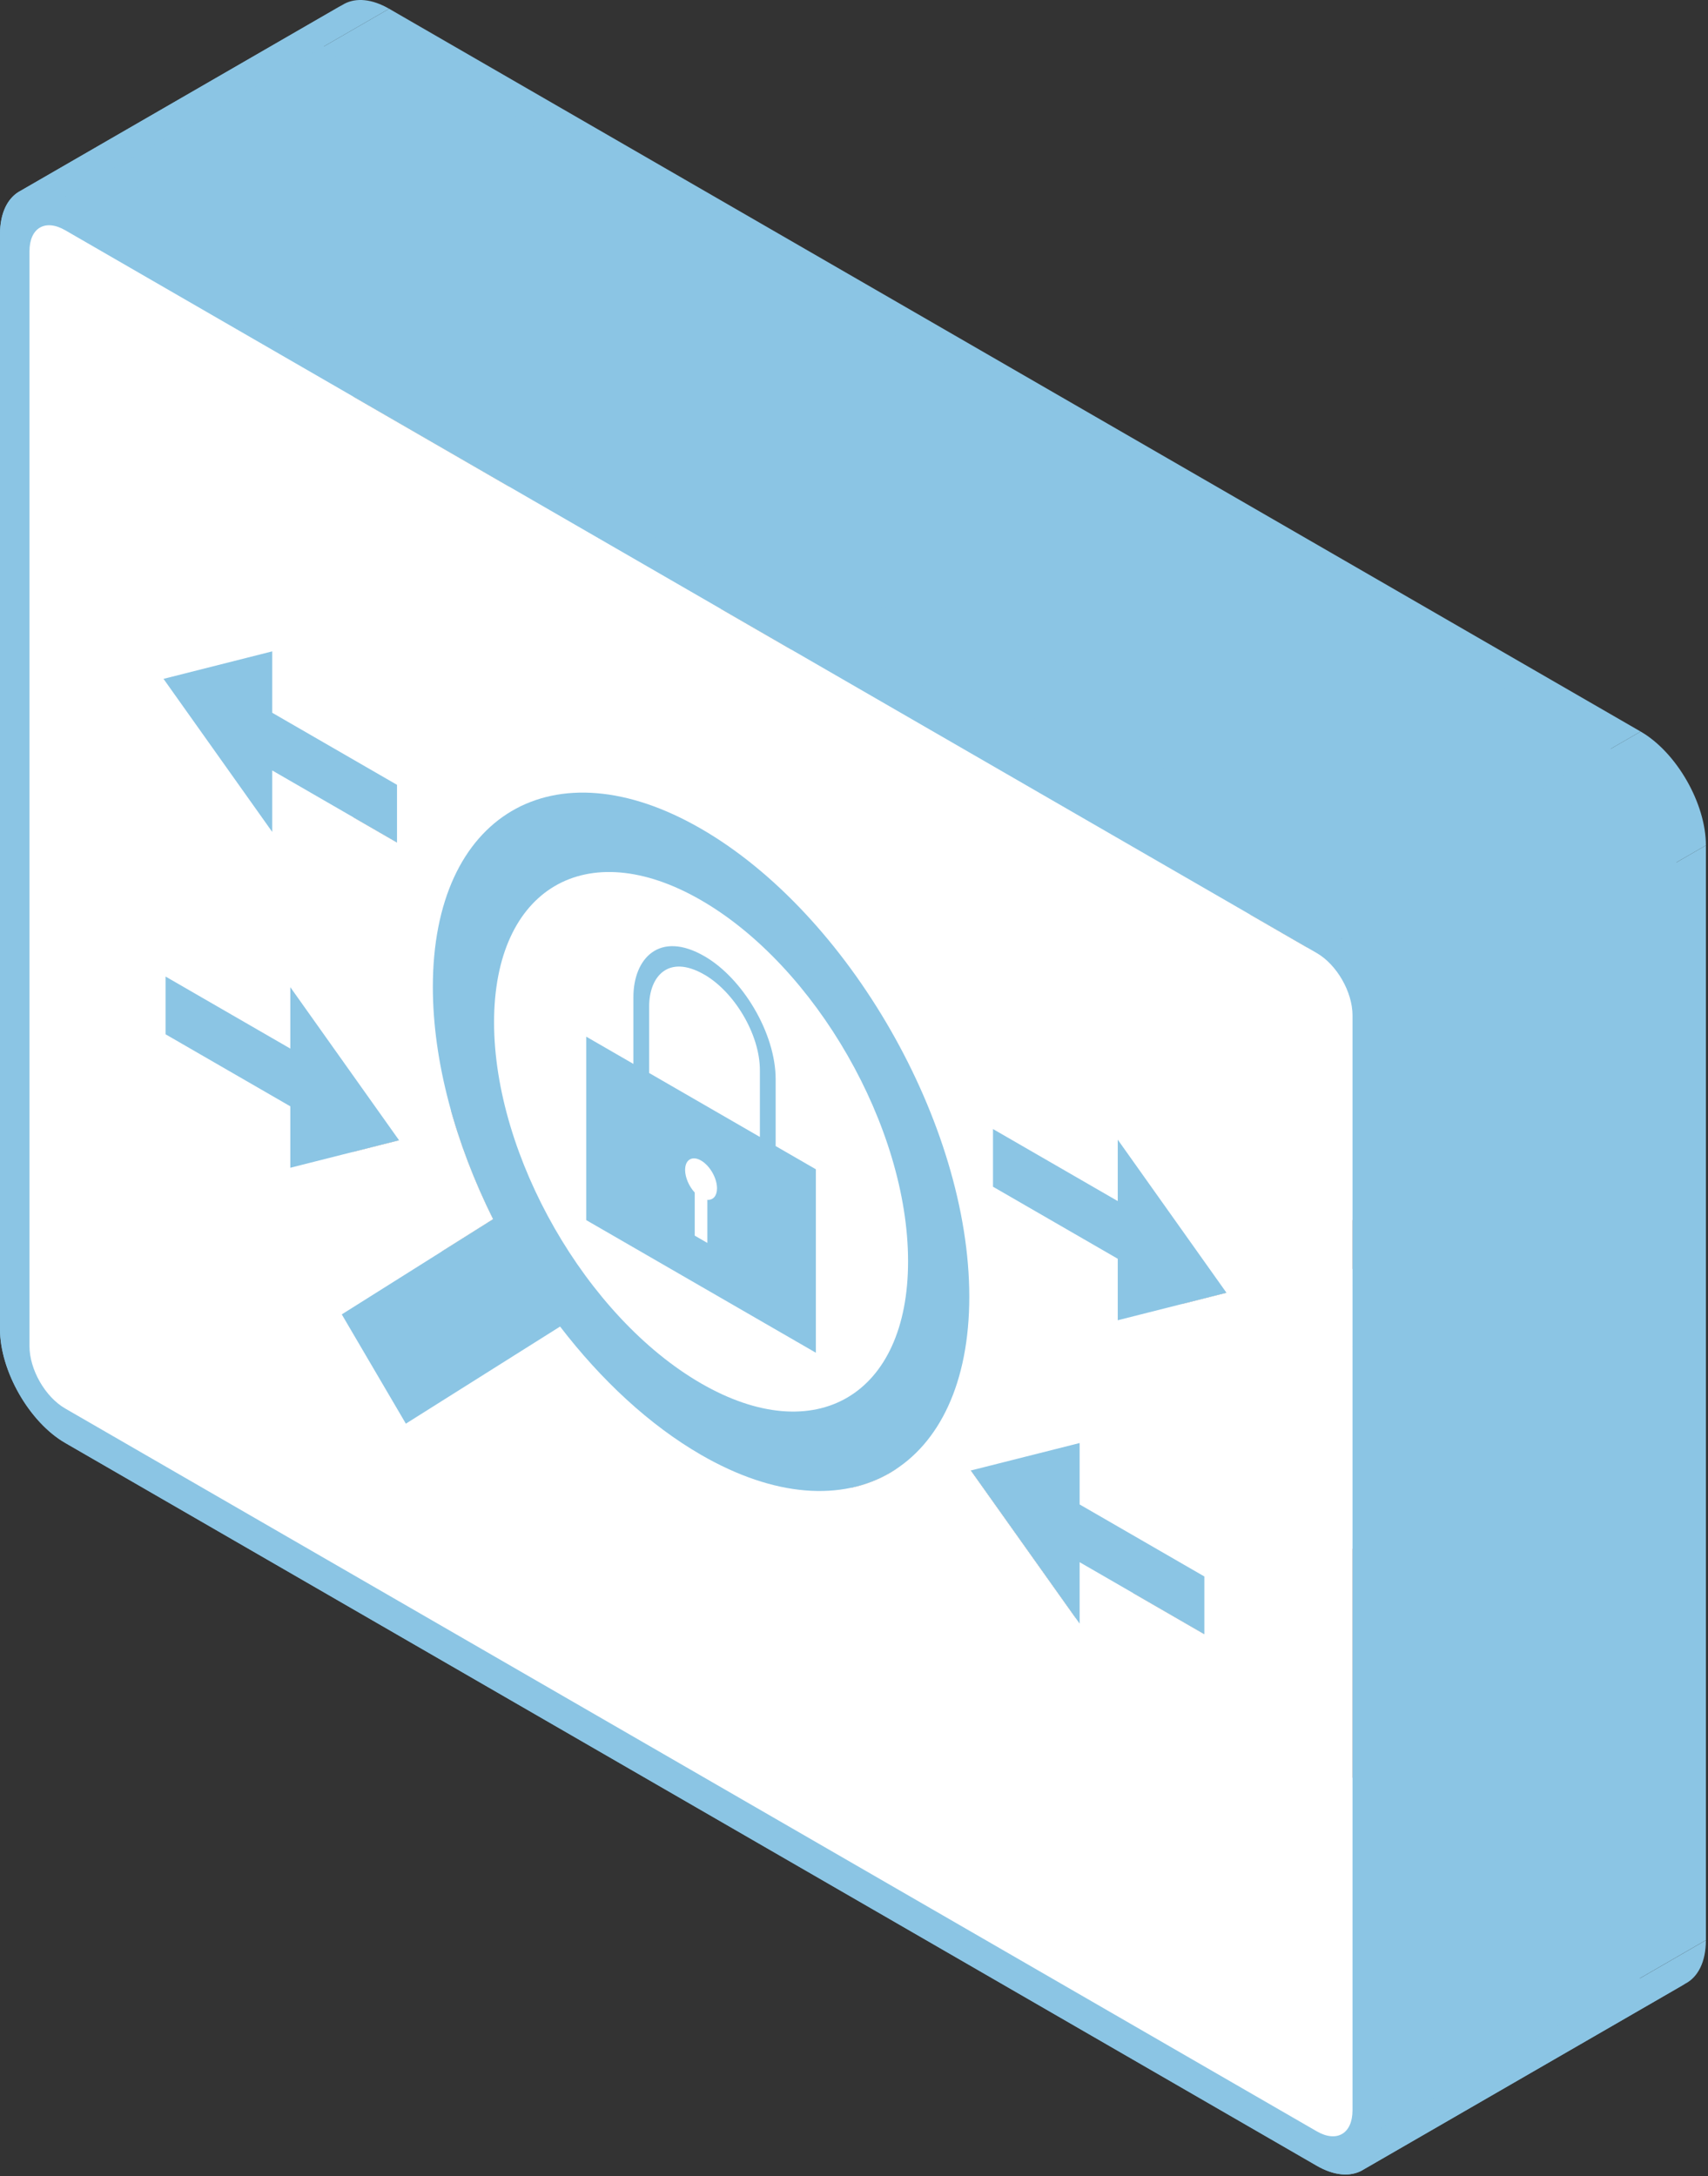 <svg width="274" height="349" viewBox="0 0 274 349" fill="none" xmlns="http://www.w3.org/2000/svg">
<rect x="0" y="0" width="274" height="349" fill="#333333" stroke="none"/>
<path fill-rule="evenodd" clip-rule="evenodd" d="M79.111 195.519L54.828 210.789L106.79 180.789L131.073 165.519L79.111 195.519Z" fill="#8BC5E4"/>
<path fill-rule="evenodd" clip-rule="evenodd" d="M54.828 210.789L65.108 228.314L117.069 198.314L106.79 180.789L54.828 210.789Z" fill="#8BC5E4"/>
<path fill-rule="evenodd" clip-rule="evenodd" d="M65.108 228.314L89.85 212.739L141.812 182.739L117.069 198.314L65.108 228.314Z" fill="#8BC5E4"/>
<path fill-rule="evenodd" clip-rule="evenodd" d="M112.462 132.904L164.424 102.904L112.462 132.904Z" fill="#8BC5E4"/>
<path fill-rule="evenodd" clip-rule="evenodd" d="M43.674 104.459L26.232 108.869L78.193 78.869L95.635 74.459L43.674 104.459Z" fill="#8BC5E4"/>
<path fill-rule="evenodd" clip-rule="evenodd" d="M26.232 108.869L43.674 133.419L95.635 103.419L78.193 78.869L26.232 108.869Z" fill="#8BC5E4"/>
<path fill-rule="evenodd" clip-rule="evenodd" d="M43.674 133.419V123.559L95.635 93.559V103.419L43.674 133.419Z" fill="#8BC5E4"/>
<path fill-rule="evenodd" clip-rule="evenodd" d="M43.674 123.559L63.688 135.114L115.649 105.114L95.635 93.559L43.674 123.559Z" fill="#8BC5E4"/>
<path fill-rule="evenodd" clip-rule="evenodd" d="M63.688 135.114V125.864L115.649 95.864V105.114L63.688 135.114Z" fill="#8BC5E4"/>
<path fill-rule="evenodd" clip-rule="evenodd" d="M63.688 125.864L43.674 114.309L95.635 84.309L115.649 95.864L63.688 125.864Z" fill="#8BC5E4"/>
<path fill-rule="evenodd" clip-rule="evenodd" d="M43.674 114.309V104.459L95.635 74.459V84.309L43.674 114.309Z" fill="#8BC5E4"/>
<path fill-rule="evenodd" clip-rule="evenodd" d="M43.674 104.459L95.635 74.459L43.674 104.459Z" fill="#8BC5E4"/>
<path fill-rule="evenodd" clip-rule="evenodd" d="M179.311 182.769V192.619L231.272 162.619V152.769L179.311 182.769Z" fill="#8BC5E4"/>
<path fill-rule="evenodd" clip-rule="evenodd" d="M179.311 192.619L159.297 181.064L211.258 151.064L231.272 162.619L179.311 192.619Z" fill="#8BC5E4"/>
<path fill-rule="evenodd" clip-rule="evenodd" d="M159.297 181.064V190.314L211.258 160.314V151.064L159.297 181.064Z" fill="#8BC5E4"/>
<path fill-rule="evenodd" clip-rule="evenodd" d="M159.297 190.314L179.311 201.869L231.272 171.869L211.258 160.314L159.297 190.314Z" fill="#8BC5E4"/>
<path fill-rule="evenodd" clip-rule="evenodd" d="M179.311 201.869V211.729L231.272 181.729V171.869L179.311 201.869Z" fill="#8BC5E4"/>
<path fill-rule="evenodd" clip-rule="evenodd" d="M179.311 211.729L196.752 207.319L248.714 177.319L231.272 181.729L179.311 211.729Z" fill="#8BC5E4"/>
<path fill-rule="evenodd" clip-rule="evenodd" d="M196.752 207.319L179.311 182.769L231.272 152.769L248.714 177.319L196.752 207.319Z" fill="#8BC5E4"/>
<path fill-rule="evenodd" clip-rule="evenodd" d="M179.311 182.769L231.272 152.769L179.311 182.769Z" fill="#8BC5E4"/>
<path fill-rule="evenodd" clip-rule="evenodd" d="M112.462 144.364L164.424 114.364L112.462 144.364Z" fill="#8BC5E4"/>
<path fill-rule="evenodd" clip-rule="evenodd" d="M101.611 159.909V170.619L153.572 140.619V129.909L101.611 159.909Z" fill="#8BC5E4"/>
<path fill-rule="evenodd" clip-rule="evenodd" d="M101.611 170.619L94.05 166.254L146.012 136.254L153.572 140.619L101.611 170.619Z" fill="#8BC5E4"/>
<path fill-rule="evenodd" clip-rule="evenodd" d="M94.05 166.254V195.674L146.012 165.674V136.254L94.05 166.254Z" fill="#8BC5E4"/>
<path fill-rule="evenodd" clip-rule="evenodd" d="M94.05 195.674L130.882 216.939L182.844 186.939L146.012 165.674L94.05 195.674Z" fill="#8BC5E4"/>
<path fill-rule="evenodd" clip-rule="evenodd" d="M130.882 216.939V187.519L182.844 157.519V186.939L130.882 216.939Z" fill="#8BC5E4"/>
<path fill-rule="evenodd" clip-rule="evenodd" d="M130.882 187.519L124.43 183.794L176.392 153.794L182.844 157.519L130.882 187.519Z" fill="#8BC5E4"/>
<path fill-rule="evenodd" clip-rule="evenodd" d="M124.43 183.794V173.084L176.392 143.084V153.794L124.43 183.794Z" fill="#8BC5E4"/>
<path fill-rule="evenodd" clip-rule="evenodd" d="M113.016 153.354L164.978 123.354L113.016 153.354Z" fill="#8BC5E4"/>
<path fill-rule="evenodd" clip-rule="evenodd" d="M121.902 171.624V182.334L173.863 152.334V141.624L121.902 171.624Z" fill="#8BC5E4"/>
<path fill-rule="evenodd" clip-rule="evenodd" d="M121.902 182.334L104.14 172.079L156.101 142.079L173.863 152.334L121.902 182.334Z" fill="#8BC5E4"/>
<path fill-rule="evenodd" clip-rule="evenodd" d="M104.14 172.079V161.369L156.101 131.369V142.079L104.14 172.079Z" fill="#8BC5E4"/>
<path fill-rule="evenodd" clip-rule="evenodd" d="M113.016 156.314L164.978 126.314L113.016 156.314Z" fill="#8BC5E4"/>
<path fill-rule="evenodd" clip-rule="evenodd" d="M113.475 192.419V199.329L165.437 169.329V162.419L113.475 192.419Z" fill="#8BC5E4"/>
<path fill-rule="evenodd" clip-rule="evenodd" d="M113.475 199.329L111.449 198.159L163.41 168.159L165.437 169.329L113.475 199.329Z" fill="#8BC5E4"/>
<path fill-rule="evenodd" clip-rule="evenodd" d="M111.449 198.159V191.249L163.41 161.249V168.159L111.449 198.159Z" fill="#8BC5E4"/>
<path fill-rule="evenodd" clip-rule="evenodd" d="M112.462 186.114L164.424 156.114L112.462 186.114Z" fill="#8BC5E4"/>
<path fill-rule="evenodd" clip-rule="evenodd" d="M46.575 158.314V168.164L98.536 138.164V128.314L46.575 158.314Z" fill="#8BC5E4"/>
<path fill-rule="evenodd" clip-rule="evenodd" d="M46.575 168.164L26.561 156.609L78.522 126.609L98.536 138.164L46.575 168.164Z" fill="#8BC5E4"/>
<path fill-rule="evenodd" clip-rule="evenodd" d="M26.561 156.609V165.869L78.522 135.869V126.609L26.561 156.609Z" fill="#8BC5E4"/>
<path fill-rule="evenodd" clip-rule="evenodd" d="M26.561 165.869L46.575 177.424L98.536 147.424L78.522 135.869L26.561 165.869Z" fill="#8BC5E4"/>
<path fill-rule="evenodd" clip-rule="evenodd" d="M46.575 177.424V187.274L98.536 157.274V147.424L46.575 177.424Z" fill="#8BC5E4"/>
<path fill-rule="evenodd" clip-rule="evenodd" d="M46.575 187.274L64.017 182.864L115.978 152.864L98.536 157.274L46.575 187.274Z" fill="#8BC5E4"/>
<path fill-rule="evenodd" clip-rule="evenodd" d="M64.017 182.864L46.575 158.314L98.536 128.314L115.978 152.864L64.017 182.864Z" fill="#8BC5E4"/>
<path fill-rule="evenodd" clip-rule="evenodd" d="M46.575 158.314L98.536 128.314L46.575 158.314Z" fill="#8BC5E4"/>
<path fill-rule="evenodd" clip-rule="evenodd" d="M173.196 231.419L155.746 235.824L207.707 205.824L225.158 201.419L173.196 231.419Z" fill="#8BC5E4"/>
<path fill-rule="evenodd" clip-rule="evenodd" d="M155.746 235.824L173.196 260.379L225.158 230.379L207.707 205.824L155.746 235.824Z" fill="#8BC5E4"/>
<path fill-rule="evenodd" clip-rule="evenodd" d="M173.196 260.379V250.529L225.158 220.529V230.379L173.196 260.379Z" fill="#8BC5E4"/>
<path fill-rule="evenodd" clip-rule="evenodd" d="M173.196 250.529L193.202 262.079L245.163 232.079L225.158 220.529L173.196 250.529Z" fill="#8BC5E4"/>
<path fill-rule="evenodd" clip-rule="evenodd" d="M193.202 262.079V252.819L245.163 222.819V232.079L193.202 262.079Z" fill="#8BC5E4"/>
<path fill-rule="evenodd" clip-rule="evenodd" d="M193.202 252.819L173.196 241.269L225.158 211.269L245.163 222.819L193.202 252.819Z" fill="#8BC5E4"/>
<path fill-rule="evenodd" clip-rule="evenodd" d="M173.196 241.269V231.419L225.158 201.419V211.269L173.196 241.269Z" fill="#8BC5E4"/>
<path fill-rule="evenodd" clip-rule="evenodd" d="M173.196 231.419L225.158 201.419L173.196 231.419Z" fill="#8BC5E4"/>
<path fill-rule="evenodd" clip-rule="evenodd" d="M0 37.574V213.144L51.962 183.144V7.574L0 37.574Z" fill="#8BC5E4"/>
<path fill-rule="evenodd" clip-rule="evenodd" d="M10.462 231.404L211.232 347.319L263.194 317.319L62.423 201.404L10.462 231.404Z" fill="#8BC5E4"/>
<path fill-rule="evenodd" clip-rule="evenodd" d="M221.703 341.144V165.574L273.664 135.574V311.144L221.703 341.144Z" fill="#8BC5E4"/>
<path fill-rule="evenodd" clip-rule="evenodd" d="M211.232 147.319L10.462 31.404L62.423 1.404L263.194 117.319L211.232 147.319Z" fill="#8BC5E4"/>
<path fill-rule="evenodd" clip-rule="evenodd" d="M10.462 31.404L62.423 1.404L10.462 31.404Z" fill="#8BC5E4"/>
<path fill-rule="evenodd" clip-rule="evenodd" d="M10.462 36.924L211.232 152.839L263.194 122.839L62.423 6.924L10.462 36.924Z" fill="#8BC5E4"/>
<path fill-rule="evenodd" clip-rule="evenodd" d="M216.974 162.844V338.414L268.935 308.414V132.844L216.974 162.844Z" fill="#8BC5E4"/>
<path fill-rule="evenodd" clip-rule="evenodd" d="M211.232 341.799L10.462 225.884L62.423 195.884L263.194 311.799L211.232 341.799Z" fill="#8BC5E4"/>
<path fill-rule="evenodd" clip-rule="evenodd" d="M4.729 215.874V40.304L56.69 10.304V185.874L4.729 215.874Z" fill="#8BC5E4"/>
<path fill-rule="evenodd" clip-rule="evenodd" d="M10.462 36.924L62.423 6.924L10.462 36.924Z" fill="#8BC5E4"/>
<path fill-rule="evenodd" clip-rule="evenodd" d="M112.462 132.904C101.108 126.349 90.76 125.548 83.059 129.533L135.021 99.533C142.722 95.548 153.07 96.349 164.424 102.904L112.462 132.904Z" fill="#8BC5E4"/>
<path fill-rule="evenodd" clip-rule="evenodd" d="M83.05 129.538C74.681 133.874 69.441 143.864 69.438 158.264L121.399 128.264C121.402 113.864 126.642 103.874 135.011 99.538L83.05 129.538Z" fill="#8BC5E4"/>
<path fill-rule="evenodd" clip-rule="evenodd" d="M69.438 158.274C69.438 170.264 73.067 183.379 79.111 195.519L131.073 165.519C125.028 153.379 121.399 140.264 121.399 128.274L69.438 158.274Z" fill="#8BC5E4"/>
<path fill-rule="evenodd" clip-rule="evenodd" d="M89.85 212.739C96.432 221.309 104.183 228.534 112.462 233.314L164.424 203.314C156.144 198.534 148.393 191.309 141.812 182.739L89.85 212.739Z" fill="#8BC5E4"/>
<path fill-rule="evenodd" clip-rule="evenodd" d="M112.462 233.314C123.82 239.872 134.171 240.676 141.873 236.694L193.834 206.694C186.132 210.676 175.781 209.872 164.424 203.314L112.462 233.314Z" fill="#8BC5E4"/>
<path fill-rule="evenodd" clip-rule="evenodd" d="M141.87 236.695C150.247 232.366 155.492 222.376 155.495 207.969L207.456 177.969C207.453 192.376 202.208 202.366 193.831 206.695L141.87 236.695Z" fill="#8BC5E4"/>
<path fill-rule="evenodd" clip-rule="evenodd" d="M155.495 207.959C155.495 180.299 136.174 146.594 112.462 132.904L164.424 102.904C188.135 116.594 207.456 150.299 207.456 177.959L155.495 207.959Z" fill="#8BC5E4"/>
<path fill-rule="evenodd" clip-rule="evenodd" d="M112.462 144.364C130.865 154.989 145.674 180.819 145.674 202.289L197.636 172.289C197.636 150.819 182.827 124.989 164.424 114.364L112.462 144.364Z" fill="#8BC5E4"/>
<path fill-rule="evenodd" clip-rule="evenodd" d="M145.674 202.289C145.674 213.47 141.654 221.195 135.201 224.528L187.162 194.528C193.615 191.195 197.635 183.47 197.636 172.289L145.674 202.289Z" fill="#8BC5E4"/>
<path fill-rule="evenodd" clip-rule="evenodd" d="M135.203 224.526C129.271 227.591 121.283 226.945 112.469 221.858L164.43 191.858C173.244 196.945 181.232 197.591 187.164 194.526L135.203 224.526Z" fill="#8BC5E4"/>
<path fill-rule="evenodd" clip-rule="evenodd" d="M112.462 221.854C94.068 211.234 79.259 185.404 79.259 163.944L131.22 133.944C131.22 155.404 146.029 181.234 164.424 191.854L112.462 221.854Z" fill="#8BC5E4"/>
<path fill-rule="evenodd" clip-rule="evenodd" d="M79.259 163.944C79.259 152.758 83.278 145.031 89.731 141.696L141.693 111.696C135.24 115.031 131.221 122.758 131.22 133.944L79.259 163.944Z" fill="#8BC5E4"/>
<path fill-rule="evenodd" clip-rule="evenodd" d="M89.728 141.697C95.659 138.63 103.646 139.276 112.455 144.36L164.417 114.36C155.608 109.276 147.621 108.63 141.69 111.697L89.728 141.697Z" fill="#8BC5E4"/>
<path fill-rule="evenodd" clip-rule="evenodd" d="M113.016 153.354C109.788 151.49 107.174 151.361 105.266 152.336L157.227 122.336C159.135 121.361 161.749 121.49 164.978 123.354L113.016 153.354Z" fill="#8BC5E4"/>
<path fill-rule="evenodd" clip-rule="evenodd" d="M105.269 152.335C102.893 153.548 101.613 156.475 101.611 159.9L153.573 129.9C153.575 126.475 154.855 123.548 157.231 122.335L105.269 152.335Z" fill="#8BC5E4"/>
<path fill-rule="evenodd" clip-rule="evenodd" d="M124.43 173.084C124.43 165.654 119.104 156.869 113.016 153.354L164.978 123.354C171.066 126.869 176.392 135.654 176.392 143.084L124.43 173.084Z" fill="#8BC5E4"/>
<path fill-rule="evenodd" clip-rule="evenodd" d="M113.016 156.314C117.753 159.049 121.902 165.834 121.902 171.624L173.863 141.624C173.863 135.834 169.715 129.049 164.978 126.314L113.016 156.314Z" fill="#8BC5E4"/>
<path fill-rule="evenodd" clip-rule="evenodd" d="M104.14 161.369C104.14 158.742 105.088 156.397 106.964 155.452L158.925 125.452C157.049 126.397 156.101 128.742 156.101 131.369L104.14 161.369Z" fill="#8BC5E4"/>
<path fill-rule="evenodd" clip-rule="evenodd" d="M106.961 155.453C108.419 154.717 110.438 154.828 113.008 156.309L164.969 126.309C162.399 124.828 160.38 124.717 158.922 125.453L106.961 155.453Z" fill="#8BC5E4"/>
<path fill-rule="evenodd" clip-rule="evenodd" d="M112.462 186.114C113.874 186.929 115.025 188.924 115.025 190.574L166.987 160.574C166.987 158.924 165.835 156.929 164.424 156.114L112.462 186.114Z" fill="#8BC5E4"/>
<path fill-rule="evenodd" clip-rule="evenodd" d="M115.026 190.574C115.026 191.411 114.722 192.018 114.216 192.28L166.178 162.28C166.684 162.018 166.988 161.411 166.987 160.574L115.026 190.574Z" fill="#8BC5E4"/>
<path fill-rule="evenodd" clip-rule="evenodd" d="M114.219 192.278C114.006 192.389 113.758 192.439 113.481 192.419L165.443 162.419C165.72 162.439 165.968 162.389 166.181 162.278L114.219 192.278Z" fill="#8BC5E4"/>
<path fill-rule="evenodd" clip-rule="evenodd" d="M111.449 191.249C110.513 190.239 109.907 188.809 109.907 187.619L161.869 157.619C161.869 158.809 162.475 160.239 163.41 161.249L111.449 191.249Z" fill="#8BC5E4"/>
<path fill-rule="evenodd" clip-rule="evenodd" d="M109.907 187.619C109.907 186.755 110.22 186.16 110.721 185.906L162.682 155.906C162.181 156.16 161.868 156.755 161.869 157.619L109.907 187.619Z" fill="#8BC5E4"/>
<path fill-rule="evenodd" clip-rule="evenodd" d="M110.718 185.907C111.173 185.675 111.783 185.724 112.454 186.109L164.416 156.109C163.745 155.724 163.135 155.675 162.68 155.907L110.718 185.907Z" fill="#8BC5E4"/>
<path fill-rule="evenodd" clip-rule="evenodd" d="M10.462 31.404C7.704 29.812 5.186 29.62 3.311 30.593L55.273 0.593C57.148 -0.38 59.666 -0.188 62.423 1.404L10.462 31.404Z" fill="#8BC5E4"/>
<path fill-rule="evenodd" clip-rule="evenodd" d="M3.314 30.591C1.28 31.645 0.003 34.07 0 37.564L51.962 7.564C51.965 4.07 53.242 1.645 55.276 0.591L3.314 30.591Z" fill="#8BC5E4"/>
<path fill-rule="evenodd" clip-rule="evenodd" d="M0 213.144C0 219.864 4.711 228.084 10.462 231.404L62.423 201.404C56.673 198.084 51.962 189.864 51.962 183.144L0 213.144Z" fill="#8BC5E4"/>
<path fill-rule="evenodd" clip-rule="evenodd" d="M211.232 347.319C213.988 348.91 216.504 349.103 218.378 348.136L270.34 318.136C268.465 319.103 265.949 318.91 263.194 317.319L211.232 347.319Z" fill="#8BC5E4"/>
<path fill-rule="evenodd" clip-rule="evenodd" d="M218.387 348.131C220.423 347.075 221.7 344.648 221.702 341.154L273.663 311.154C273.661 314.648 272.384 317.075 270.348 318.131L218.387 348.131Z" fill="#8BC5E4"/>
<path fill-rule="evenodd" clip-rule="evenodd" d="M221.702 165.574C221.702 158.854 216.991 150.644 211.232 147.319L263.194 117.319C268.953 120.644 273.664 128.854 273.664 135.574L221.702 165.574Z" fill="#8BC5E4"/>
<path fill-rule="evenodd" clip-rule="evenodd" d="M211.232 152.839C214.454 154.699 216.974 159.084 216.974 162.844L268.936 132.844C268.936 129.084 266.415 124.699 263.194 122.839L211.232 152.839Z" fill="#8BC5E4"/>
<path fill-rule="evenodd" clip-rule="evenodd" d="M216.974 338.414C216.974 340.375 216.289 341.717 215.176 342.289L267.138 312.289C268.251 311.717 268.936 310.375 268.936 308.414L216.974 338.414Z" fill="#8BC5E4"/>
<path fill-rule="evenodd" clip-rule="evenodd" d="M215.177 342.288C214.157 342.813 212.777 342.69 211.237 341.802L263.198 311.802C264.738 312.69 266.118 312.813 267.139 312.288L215.177 342.288Z" fill="#8BC5E4"/>
<path fill-rule="evenodd" clip-rule="evenodd" d="M10.462 225.884C7.249 224.029 4.729 219.634 4.729 215.874L56.69 185.874C56.69 189.634 59.21 194.029 62.423 195.884L10.462 225.884Z" fill="#8BC5E4"/>
<path fill-rule="evenodd" clip-rule="evenodd" d="M4.729 40.304C4.728 38.351 5.409 37.014 6.513 36.44L58.474 6.44C57.37 7.014 56.69 8.351 56.69 10.304L4.729 40.304Z" fill="#8BC5E4"/>
<path fill-rule="evenodd" clip-rule="evenodd" d="M6.524 36.435C7.543 35.911 8.92 36.035 10.457 36.921L62.419 6.921C60.882 6.035 59.505 5.911 58.486 6.435L6.524 36.435Z" fill="#8BC5E4"/>
<path d="M112.462 132.904C88.759 119.219 69.438 130.614 69.438 158.274C69.438 170.264 73.067 183.379 79.111 195.519L54.828 210.789L65.108 228.314L89.85 212.739C96.432 221.309 104.183 228.534 112.462 233.314C136.174 247.004 155.495 235.619 155.495 207.959C155.495 180.299 136.174 146.594 112.462 132.904ZM43.674 104.459L26.232 108.869L43.674 133.419V123.559L63.688 135.114V125.864L43.674 114.309V104.459ZM179.311 182.769V192.619L159.297 181.064V190.314L179.311 201.869V211.729L196.752 207.319L179.311 182.769ZM112.462 144.364C130.865 154.989 145.674 180.819 145.674 202.289C145.674 223.749 130.865 232.479 112.462 221.854C94.068 211.234 79.259 185.404 79.259 163.944C79.259 142.474 94.068 133.744 112.462 144.364ZM113.016 153.354C105.768 149.169 101.611 153.729 101.611 159.909V170.619L94.05 166.254V195.674L130.882 216.939V187.519L124.431 183.794V173.084C124.431 165.654 119.104 156.869 113.016 153.354ZM113.016 156.314C117.753 159.049 121.902 165.834 121.902 171.624V182.334L104.14 172.079V161.369C104.14 156.699 107.136 152.919 113.016 156.314ZM112.462 186.114C113.874 186.929 115.025 188.924 115.025 190.574C115.025 191.764 114.411 192.489 113.475 192.419V199.329L111.449 198.159V191.249C110.514 190.239 109.907 188.809 109.907 187.619C109.907 185.969 111.05 185.299 112.462 186.114ZM46.575 158.314V168.164L26.561 156.609V165.869L46.575 177.424V187.274L64.017 182.864L46.575 158.314ZM173.196 231.419L155.746 235.824L173.196 260.379V250.529L193.202 262.079V252.819L173.196 241.269V231.419ZM10.462 31.404C4.711 28.084 0 30.854 0 37.574V213.144C0 219.864 4.711 228.084 10.462 231.404L211.232 347.319C216.991 350.644 221.702 347.864 221.702 341.144V165.574C221.702 158.854 216.991 150.644 211.232 147.319L10.462 31.404ZM10.462 36.924L211.232 152.839C214.454 154.699 216.974 159.084 216.974 162.844V338.414C216.974 342.174 214.454 343.659 211.232 341.799L10.462 225.884C7.249 224.029 4.729 219.634 4.729 215.874V40.304C4.729 36.544 7.249 35.069 10.462 36.924Z" fill="#8BC5E4"/>
<path fill-rule="evenodd" clip-rule="evenodd" d="M10.462 36.924L211.232 152.839C214.454 154.699 216.974 159.084 216.974 162.844V338.414C216.974 342.174 214.454 343.659 211.232 341.799L10.462 225.884C7.249 224.029 4.729 219.634 4.729 215.874V40.304C4.729 36.544 7.249 35.069 10.462 36.924ZM69.438 158.274C69.438 130.614 88.759 119.219 112.462 132.904C136.174 146.594 155.495 180.299 155.495 207.959C155.495 235.619 136.174 247.004 112.462 233.314C104.183 228.534 96.432 221.309 89.85 212.739L65.108 228.314L54.828 210.789L79.111 195.519C73.067 183.379 69.438 170.264 69.438 158.274ZM26.232 108.869L43.674 104.459V114.309L63.688 125.864V135.114L43.674 123.559V133.419L26.232 108.869ZM179.311 192.619V182.769L196.752 207.319L179.311 211.729V201.869L159.297 190.314V181.064L179.311 192.619ZM46.575 168.164V158.314L64.017 182.864L46.575 187.274V177.424L26.561 165.869V156.609L46.575 168.164ZM155.746 235.824L173.196 231.419V241.269L193.202 252.819V262.079L173.196 250.529V260.379L155.746 235.824Z" fill="white"/>
<path fill-rule="evenodd" clip-rule="evenodd" d="M112.462 144.364C130.865 154.989 145.674 180.819 145.674 202.289C145.674 223.749 130.865 232.479 112.462 221.854C94.068 211.234 79.259 185.404 79.259 163.944C79.259 142.474 94.068 133.744 112.462 144.364ZM101.611 159.909C101.611 153.729 105.768 149.169 113.016 153.354C119.104 156.869 124.431 165.654 124.431 173.084V183.794L130.882 187.519V216.939L94.05 195.674V166.254L101.611 170.619V159.909Z" fill="white"/>
<path d="M113.016 156.314C117.753 159.049 121.902 165.834 121.902 171.624V182.334L104.14 172.079V161.369C104.14 156.699 107.136 152.919 113.016 156.314Z" fill="white"/>
<path d="M112.462 186.114C113.874 186.929 115.025 188.924 115.025 190.574C115.025 191.764 114.411 192.489 113.475 192.419V199.329L111.449 198.159V191.249C110.514 190.239 109.907 188.809 109.907 187.619C109.907 185.969 111.05 185.299 112.462 186.114Z" fill="white"/>
</svg>
